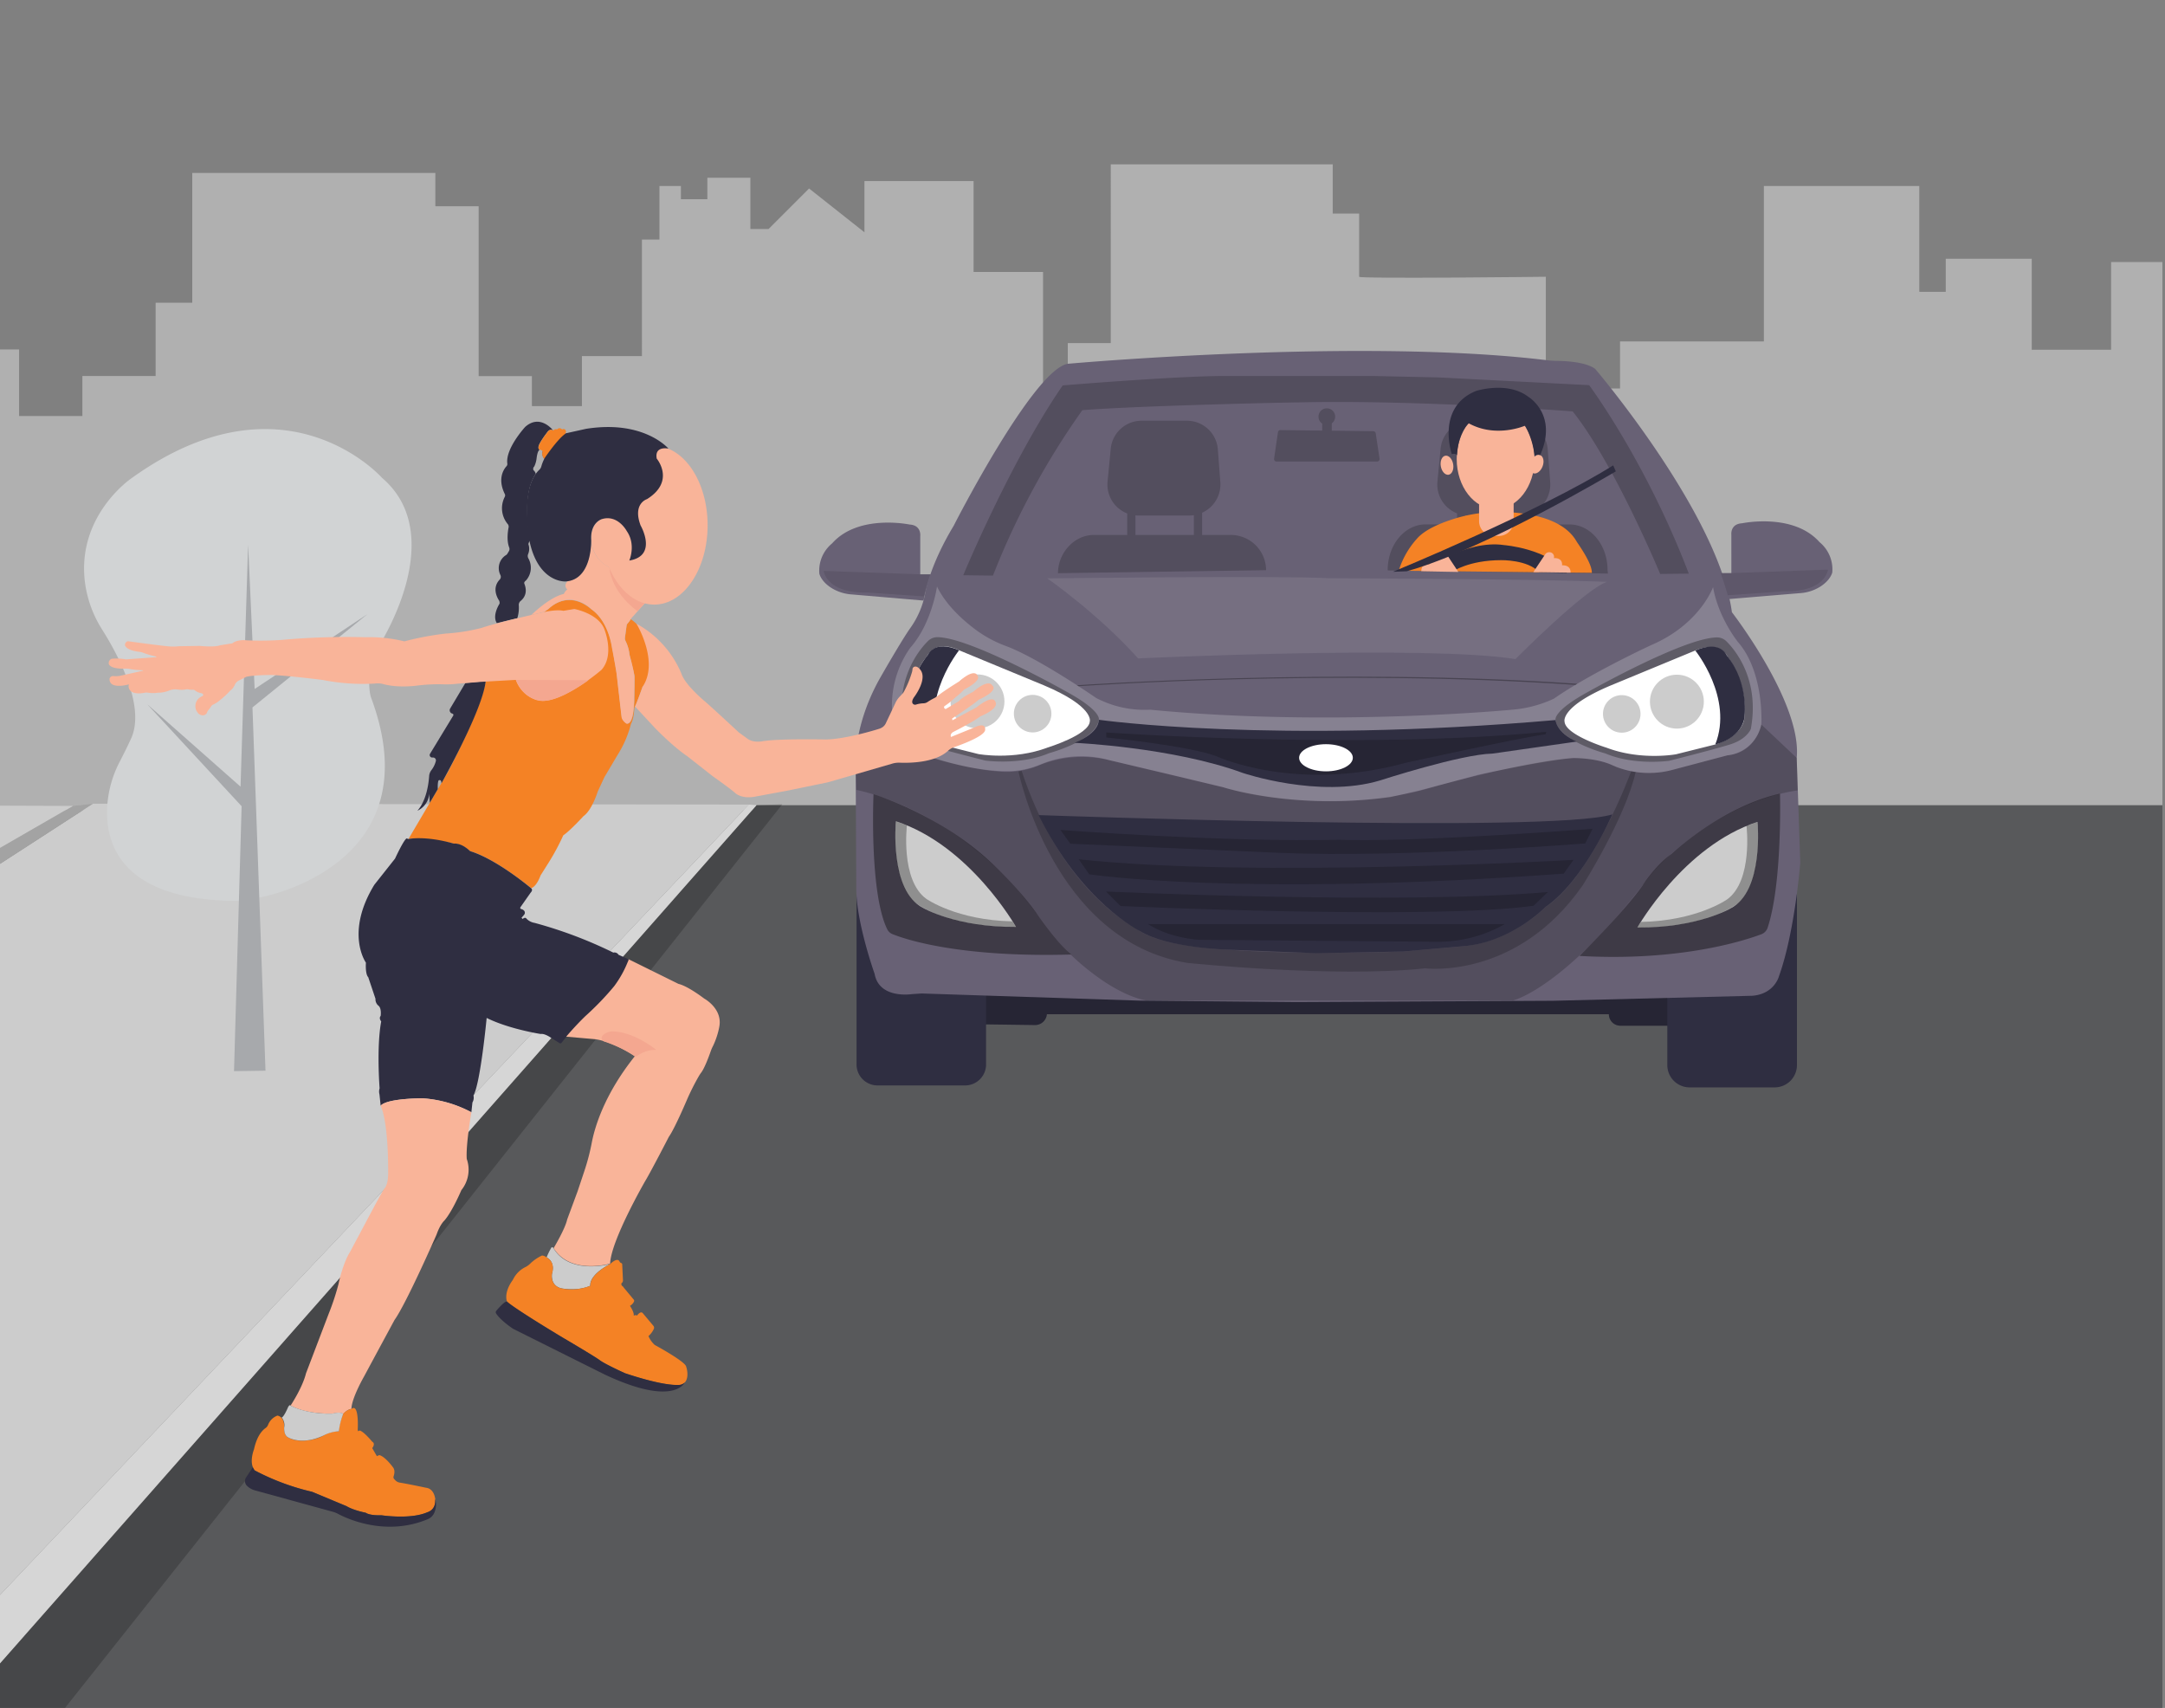 <svg id="b3ae208a-67c5-4c84-b174-9e419ae3908c" data-name="Layer 1" xmlns="http://www.w3.org/2000/svg" xmlns:xlink="http://www.w3.org/1999/xlink" width="865.76" height="682.89" viewBox="0 0 865.76 682.89"><rect x="0" y="0" width="865.76" height="682.89" fill="#808080" stroke="none"/><defs><clipPath id="b2a3d9b3-8021-4981-a6eb-a8851426250b"><rect id="bc1ebb7e-6e7b-4b48-a481-ed65d4ffed8a" data-name="SVGID" y="3" width="864.72" height="681" fill="none"/></clipPath></defs><g clip-path="url(#b2a3d9b3-8021-4981-a6eb-a8851426250b)"><path d="M-102.88,66.48H-47v73.24H7.64v26.63h25.3v-16H62.23v-29.3H76.88V69.15h97.21V82.46H191.4v67.92h21.3v12h20v-20h24V95.78h7V74.37h8.59v5.29h10.58v-8.6h17.2v20.5h7.27l16.2-16.2,22.15,17.52V72.39h43.64v36.36h27.77V167.6H427V137.18h17.19V65.7h88.75V85.39h10.57v25.27c0,.88,74.65,0,74.65,0v44.67h29.68V136.52h57.52V74.37h62.15v42.32h10.58V103.46h34.39v36.37h31.73V104.78h35V75.69h9.25V53.87h17.86V324H-100.2Z" fill="#ccc" opacity="0.63"/><polygon points="-17.03 684.39 302.53 321.94 905.95 321.94 905.95 684.5 -17.03 684.39" fill="#58595b"/><polygon points="-17.03 684.39 -43.98 684.13 299.44 321.71 302.53 321.94 -17.03 684.39" fill="#ccc"/><polygon points="-17.03 684.39 -43.98 684.13 299.44 321.71 302.53 321.94 -17.03 684.39" fill="#fff" opacity="0.2"/><polygon points="37.13 321.35 -100.4 410.39 -100.4 684.57 -43.98 684.13 299.44 321.71 37.13 321.35" fill="#ccc"/><polygon points="-100.4 396.95 29.19 322.23 37.13 321.35 -100.4 410.39 -100.4 396.95" fill="#ccc"/><polygon points="-100.4 396.95 29.19 322.23 37.13 321.35 -100.4 410.39 -100.4 396.95" opacity="0.2"/><polygon points="29.19 322.23 -99.96 321.79 -100.4 396.95 29.19 322.23" fill="#ccc"/><polygon points="24.77 684.44 312.85 321.57 302.53 321.94 -17.03 684.39 24.77 684.44" opacity="0.2"/><path d="M104.46,358.71s69.19-12.47,43.85-80c0,0-2.82-8.85,3.22-20.51,0,0,28.56-43.85,1.2-67.18,0,0-38.82-43.94-100.2.24,0,0-22.43,15.17-18.43,42.48a46.55,46.55,0,0,0,6.82,18.1c5.52,8.75,17.39,30,11.61,43.2,0,0-1.44,3.29-4.67,9.54a44.28,44.28,0,0,0-5,18.19C42.1,338,49,360.22,95.52,360.22A53.4,53.4,0,0,0,104.46,358.71Z" fill="#d1d3d4"/><polygon points="93.58 428.28 96.62 322.35 58.85 281.55 96.19 314.54 99.22 217.73 101.83 275.47 146.98 245.51 100.96 282.85 106.17 428.1 93.58 428.28" fill="#a7a9ac"/></g><path d="M390.87,409.53l23,.31a4.71,4.71,0,0,0,4.76-4.32H643.37a4.59,4.59,0,0,0,4.59,4.59h21.71V397.74l-280.95-2.09Z" fill="#2f2e41"/><path d="M390.87,409.53l23,.31a4.71,4.71,0,0,0,4.76-4.32H643.37a4.59,4.59,0,0,0,4.59,4.59h21.71V397.74l-280.95-2.09Z" opacity="0.2"/><path d="M666.79,357.54h51.79a0,0,0,0,1,0,0v68.31a8.92,8.92,0,0,1-8.92,8.92h-34a8.92,8.92,0,0,1-8.92-8.92V357.54A0,0,0,0,1,666.79,357.54Z" fill="#2f2e41"/><path d="M342.53,356.76h51.79a0,0,0,0,1,0,0v68.83a8.4,8.4,0,0,1-8.4,8.4h-35a8.4,8.4,0,0,1-8.4-8.4V356.76A0,0,0,0,1,342.53,356.76Z" fill="#2f2e41"/><path d="M426.93,145.46s117-10.52,191.64-1.44a37.83,37.83,0,0,0,4,.28c3.57,0,11.77.46,15.33,3.2,0,0,49.35,57.87,54.67,97.28,0,0,28.05,36.21,25.92,58.22l1.42,41.89s-2.13,27.69-8.52,45.44c0,0-1.78,7.1-10.65,7.81l-79.6,2-102.59.52L456,400.1l-87.41-2.88-3.92.26s-13.09,2.09-14.92-8.11c0,0-7.59-21.2-7.33-34.81l-.26-51s-.26-15.18,10.21-33.24c0,0,8.37-14.66,11.77-19.37a35.32,35.32,0,0,0,5.76-13.34s1.57-11,11.52-27.48C381.4,210.1,413.06,148.07,426.93,145.46Z" fill="#686175" data-primary="true"/><path d="M688.05,229.13h4.3V213.79s-.54-4.3,4.31-4.57c0,0,20.44-4.31,30.94,7.53a14.09,14.09,0,0,1,5.11,12.11s-.65,3.23-5.2,5.94a17.36,17.36,0,0,1-7.46,2.34l-28.86,2.4A47.19,47.19,0,0,0,688.05,229.13Z" fill="#686175" data-primary="true"/><path d="M692.35,229.13,731,227.76s-.91,9-17.53,8.64L690.93,238s-1.71-5.9-2.88-8.84Z" opacity="0.1"/><path d="M711.8,317.32s1,35.76-4.95,53.63a4.18,4.18,0,0,1-2.49,2.59c-6.81,2.56-32.59,10.95-72.73,8.67,0,0,17.16-16.89,25.21-28.16,0,0,5.09-8,11.52-12.6C668.36,341.45,688.21,322.68,711.8,317.32Z" opacity="0.4"/><path d="M372.34,229.63H368V214.3s.54-4.31-4.3-4.58c0,0-20.45-4.3-30.94,7.54a14.07,14.07,0,0,0-5.11,12.1s.64,3.23,5.19,5.94a17.6,17.6,0,0,0,7.47,2.35l29,2.47A79.38,79.38,0,0,1,372.34,229.63Z" fill="#686175" data-primary="true"/><path d="M368,229.63l-38.62-1.37s.92,9,17.54,8.64l22.5,1.57a86.4,86.4,0,0,1,2.56-8.82Z" opacity="0.1"/><path d="M432.81,164a308.45,308.45,0,0,0-35.74,66.14L385.19,230s19-45.81,39.78-75.9c0,0,48.44-4,66.08-3.75h58.71l25.36.55L635.48,154s22.65,30.31,39.86,75.36l-11.45.12s-18.47-44.38-35-65c0,0-61.75-4.69-109.71-3.59C519.17,160.81,455.62,162.17,432.81,164Z" opacity="0.2"/><path d="M669.41,307.67a37.09,37.09,0,0,1-23.08-1c-.57-.3-1.28-.61-2.05-.92a39.12,39.12,0,0,0-18.15-2.43c-19.73,2-52.25,11.15-52.25,11.15-42.94,13.07-84.68.34-84.68.34l-45.64-10.86a45.77,45.77,0,0,0-28,2.05,33.1,33.1,0,0,1-14.68,2.57c-16.57-.85-37.41-8.86-37.41-8.86-6.45-1.7-6.11-10.35-6.11-10.35l-15.21,14.19.28,12.28s42.65,7.61,73.62,51.65a95.21,95.21,0,0,0,15.89,17.65c7.24,6.21,16.88,12.95,26.36,14.91H604.94s20.31-4.55,54.19-49a60.53,60.53,0,0,1,7.25-7.93c8.73-8,28.48-23.61,52.49-27.08l-.4-13-14.13-13.34S702.19,301,690.8,302Z" opacity="0.2"/><path d="M408.55,308.21c13.29,40.31,35.6,56.75,43.22,61.38,1.44.87,2.84,1.81,4.25,2.76,9.19,6.18,34.51,7.33,34.51,7.33,30.62,2.36,70.47.76,70.47.76l24-2.11c19.8-1.92,33-15.66,33-15.66,19-12.36,34.28-54.3,34.28-54.3l1.81.28C649.89,327.23,632.9,354,632.9,354c-26.43,37.95-63,33.17-63,33.17-36.51,3.92-95.11-2.17-95.11-2.17-53.77-8.79-67.51-76.54-67.51-76.54Z" opacity="0.2"/><path d="M415.34,325.9s204.93,7.41,229.38-.28c0,0-11.17,26.31-26.74,37.05,0,0-13.8,14.25-33,15.66l-24,2.11-34.68.67-35.79-1.43S466.75,379,456,372.35C456,372.35,432.64,361.06,415.34,325.9Z" fill="#2f2e41"/><path d="M636.84,331.4l-2.92,5.83S561.19,343.05,512,341l-84-3.66-3.93-5.5s65.95,5,111.75,3.93C535.8,335.72,556.77,337.28,636.84,331.4Z" opacity="0.2"/><path d="M431.38,343.57l4.19,6s59.93,9.16,189.74-.26l3.92-5.5S501.32,351.16,431.38,343.57Z" opacity="0.2"/><path d="M619,356.65l-5.76,5.5c-41.61,5.76-165.16.1-165.16.1l-5.79-5.8S560.4,361.89,619,356.65Z" opacity="0.2"/><path d="M459.12,369.48H601.75a54,54,0,0,1-27,7.06l-95.26-.78S468,375.24,459.12,369.48Z" opacity="0.2"/><path d="M374.7,234.49S372.61,249.36,364,259a40,40,0,0,0-6.66,30.33s-1,8,6.11,10.35c0,0,20.27,8.45,38.82,8.68a34.76,34.76,0,0,0,14-2.78,42,42,0,0,1,27.3-1.66l22.94,5.41,22.7,5.45s27.11,9.15,66.75,3.94l11.47-2.61,23.47-6.26s25.82-5.74,38.34-6.78c0,0,9.5.09,15,2.65a36.12,36.12,0,0,0,25.13,1.94L690.8,302a15.53,15.53,0,0,0,13.54-12.36s1.3-20.74-9.39-33c0,0-7.82-9.65-9.91-21.91,0,0-5.22,14.87-24.77,23.21,0,0-24.26,11.22-38.86,21.39a48.3,48.3,0,0,1-16.69,4.43s-72.76,7-144.74,0a41.89,41.89,0,0,1-21.65-4.69s-23.06-16-36.24-20.84a48.39,48.39,0,0,1-12.59-6.95C384.25,247.27,378,241.39,374.7,234.49Z" fill="#fff" opacity="0.2"/><path d="M371.1,256.3c-3.66,3.63-13.39,15.41-9.78,35.05,0,0,1.47,4.08,8.33,6.21S394,304.09,394,304.09s13.89,2,25.49-2.94c0,0,18.94-5.06,19.92-13.4,0,0,1.31-3.43-13.06-11.27,0,0-38.22-21.59-51.46-21.72A5.32,5.32,0,0,0,371.1,256.3Z" opacity="0.3"/><path d="M383.54,260s-9-4.82-12.91,2.45c0,0-8.09,8.7-6.69,24.82,0,0,.49,6.87,11.59,10.3l15.69,3.92s14,2.61,27.76-2.62c0,0,16.5-5.06,16.83-10.45,0,0,1.8-5.88-18.3-14.38Z" fill="#fff"/><path d="M383.54,260s-15.36,18.94-8,37.57c0,0-10.48-2.84-11.59-10.3,0,0-2.29-13.88,7-25.31C371,262,373.25,255.57,383.54,260Z" fill="#2f2e41"/><circle cx="390.89" cy="280.44" r="10.78" fill="#ccc"/><circle cx="412.94" cy="285.34" r="7.51" fill="#ccc"/><path d="M690.36,256.4c3.66,3.63,13.38,15.41,9.78,35.05,0,0-1.47,4.08-8.33,6.21s-24.34,6.53-24.34,6.53-13.89,2-25.49-2.94c0,0-19-5.06-19.93-13.39,0,0-1.3-3.43,13.07-11.27,0,0,38.22-21.6,51.45-21.73A5.32,5.32,0,0,1,690.36,256.4Z" opacity="0.3"/><path d="M677.92,260.09s9.39-4.39,12.91,2.45a36.9,36.9,0,0,1,6.69,24.83s-.49,6.86-11.6,10.29l-15.68,3.92s-14,2.61-27.77-2.62c0,0-16.49-5.06-16.82-10.45,0,0-1.8-5.88,18.29-14.37Z" fill="#fff"/><path d="M677.92,260.09s15.36,19,8,37.57c0,0,9.81-2,11.6-10.29,0,0,2.29-13.89-7-25.32C690.5,262.05,688.21,255.68,677.92,260.09Z" fill="#2f2e41"/><circle cx="670.57" cy="280.54" r="10.78" fill="#ccc"/><circle cx="648.52" cy="285.44" r="7.51" fill="#ccc"/><g opacity="0.3"><path d="M431.28,274.37l-.63-.38c1-.07,104.18-7.28,200.08-.6l-.72.46C534.15,267.18,432.29,274.29,431.28,274.37Z"/></g><path d="M642.6,232.64c-8.94,3-36.58,30.88-36.58,30.88-35.49-5.69-150.9-.27-150.9-.27-16-17.88-36.31-32-36.31-32s94.13-1.14,112.7-.06C531.51,231.22,610.55,231.37,642.6,232.64Z" fill="#fff" opacity="0.09"/><path d="M428.37,381.65c-44.52,1.24-66.15-6-71.49-8.16a4,4,0,0,1-2.08-1.93c-7.24-14.72-5.49-54-5.49-54s28.12,8.55,48.83,29.05c0,0,9.89,9.38,16.28,18.45C414.42,365.05,421.83,376.2,428.37,381.65Z" opacity="0.4"/><path d="M358.27,328.37s-2.78,27.82,10.82,34.61c0,0,13.08,7.83,37.19,7.63C406.28,370.61,387.94,338.05,358.27,328.37Z" fill="#ccc"/><path d="M362.67,330s-2.65,21.87,7.76,29.39c0,0,12.05,8.55,34.41,9l1.44,2.27s-24.62.82-39.46-9.17c0,0-10.51-5.56-8.55-33.07Z" opacity="0.3"/><path d="M702.8,328.61s2.78,27.81-10.82,34.61c0,0-13.08,7.83-37.19,7.63C654.79,370.85,673.13,338.29,702.8,328.61Z" fill="#ccc"/><path d="M698.41,330.23s2.64,21.87-7.77,29.39c0,0-12,8.55-34.41,9l-1.44,2.27s24.62.82,39.46-9.17c0,0,10.51-5.57,8.55-33.07Z" opacity="0.3"/><path d="M630.46,296.51l-33.61,4.8c-12.57.23-45,10.74-45,10.74-24.46,7.32-54.86-3-54.86-3C469.06,298.79,429.74,297,429.74,297c10.26-4.18,9.66-9.21,9.66-9.21s69.66,9.9,182.65.11C622.05,287.86,622.23,292.85,630.46,296.51Z" fill="#2f2e41"/><path d="M618.33,292.6c-75.33,7.34-175.94.26-175.94.26v2s33.12,3.29,44.24,7.58c0,0,31.6,14.66,75.58,2.53,0,0,47.27-10.36,55.87-11.37Z" opacity="0.2"/><ellipse cx="530.24" cy="302.98" rx="10.74" ry="5.43" fill="#fff"/><path d="M491.92,213.89h-11.2V205A12.41,12.41,0,0,0,488,192.84l-1-13.14a12.38,12.38,0,0,0-12.35-11.48H456.5a12.37,12.37,0,0,0-12.32,11.19l-1.27,13.14a12.39,12.39,0,0,0,7.85,12.74v8.6H437.4c-7.94,0-14.33,7.35-14.33,15.29l83.22-1.2A14.12,14.12,0,0,0,491.92,213.89Zm-37.87-7.83a11.51,11.51,0,0,0,1.18.06h20.39a13.38,13.38,0,0,0,1.8-.13v7.9H454.05Z" opacity="0.2"/><path d="M627.66,209.7h-15V205a12.39,12.39,0,0,0,7.25-12.19l-1-13.14a12.38,12.38,0,0,0-12.35-11.48H588.42a12.38,12.38,0,0,0-12.33,11.19l-1.27,13.14a12.39,12.39,0,0,0,7.85,12.74v4.41H570.11c-8.38,0-15.18,8.15-15.18,18.21l.14.2L643,229.33l-.16-1.42C642.84,217.85,636.05,209.7,627.66,209.7ZM586,206.06a11.31,11.31,0,0,0,1.17.06h20.39a13.38,13.38,0,0,0,1.8-.13v3.71H586Z" opacity="0.2"/><path d="M551.67,183.41l-1.54-10.18a1,1,0,0,0-1-.83l-16.58-.2v-2.92a3.33,3.33,0,1,0-3.82.08c0,.86,0,1.94,0,2.8l-16.69-.2a1,1,0,0,0-1,.84l-1.55,10.62a1,1,0,0,0,1,1.12H550.7A1,1,0,0,0,551.67,183.41Z" opacity="0.2"/><path d="M559.33,228.18a34.34,34.34,0,0,1,7.22-12.72c3.27-3.81,9.85-6.48,15.43-8.18a60.53,60.53,0,0,1,19.75-2.56c9.52.33,23,2.46,28.45,11.3.23.38.45.75.7,1.11,1.29,1.94,5.8,8.42,5.68,11.91Z" fill="#f48225" data-secondary="true"/><path d="M615.47,228.75c-4.58-5-15.16-4.78-15.16-4.78-12.95,0-19.49,4.58-19.49,4.58l-12.43-.13s17.79-12.83,33.1-10.47c0,0,17.41,1.31,25,11.12Z" fill="#2f2e41"/><path d="M583.17,228.68l-4.83-7.3a2,2,0,0,0-3.06-.43,1.85,1.85,0,0,0-.48,1.84s-3.53-.39-3.27,2.88c0,0-3.27-.52-3.14,2.75Z" fill="#f9b499"/><path d="M613.15,228.75l4.68-7a2,2,0,0,1,3.07-.43,1.87,1.87,0,0,1,.48,1.84s3.53-.39,3.27,2.88c0,0,3.53-.35,3.39,2.92Z" fill="#f9b499"/><ellipse cx="598.09" cy="183.53" rx="15.57" ry="20.02" fill="#f9b499"/><ellipse cx="614.48" cy="185.58" rx="3.88" ry="2.52" transform="translate(218.12 690.48) rotate(-68.67)" fill="#f9b499"/><ellipse cx="582.03" cy="185.32" rx="2.52" ry="3.88" transform="matrix(0.98, -0.17, 0.17, 0.98, -23.26, 103.34)" fill="#f9b499"/><path d="M580.56,181.57s-6.42-18.71,9.68-25.25c0,0,12.56-4.06,20.94,2.35,0,0,11.92,7.07,4.72,23.29,0,0-1.58-.65-2.24.53a32,32,0,0,0-3.79-12.3s-11.52,5.1-22.51-.92c0,0-4.19,3.27-4.71,12.82C582.65,182.09,582.39,181.18,580.56,181.57Z" fill="#2f2e41"/><path d="M591.42,198.19h13.87a0,0,0,0,1,0,0v10.18a5.91,5.91,0,0,1-5.91,5.91h-2a5.91,5.91,0,0,1-5.91-5.91V198.19A0,0,0,0,1,591.42,198.19Z" fill="#f9b499"/><path d="M557,228.63s58.79-24.19,88.09-42.56l1.06,2.39s-52.73,31.43-83.62,39.95Z" fill="#2f2e41"/><path d="M252.22,247.56a15.23,15.23,0,0,1,6.53,10.1s3.36,11.9-1.81,17c0,0-2.39,6.78-3.27,8.39,0,0-.15,4.45-1.34,6.31a42.33,42.33,0,0,1-5.07,12l-5.54,9.32-2.69,5.8s-2.28,7.45-5.7,9.83c0,0-5.49,6-8.07,7.66a92.43,92.43,0,0,1-5.91,11l-3.2,5.07s-1.45,4.35-3.73,5.07c0,0-14.67-12.12-24.44-14.76,0,0-2.9-3-6.46-3,0,0-11.74-2.91-18.21-1.85L179,308.91s14-26.52,15.18-36.55l23.47-27.68,1.66-1.17s7.52-8.13,17.19.13c0,0,5.88,3.46,8,13.76,0,0,2.23,11.54,2.43,14.75l1.71,14.6a3.94,3.94,0,0,0,2.09,2.59s1.95.51,2.62-4.92a54.08,54.08,0,0,0,.36-6.11l.06-8.08-2-8.43a17.12,17.12,0,0,0-1.58-5.5,2.24,2.24,0,0,1-.24-1.44l.65-4.77a1.65,1.65,0,0,1,.34-.75A8.49,8.49,0,0,0,252.22,247.56Z" fill="#f48225" data-secondary="true"/><path d="M258,241l-5.66,6.35a11.05,11.05,0,0,1-1.45,2,1.47,1.47,0,0,0-.34.75l-.65,4.77a2.47,2.47,0,0,0,.24,1.44,15,15,0,0,1,1.58,5.5s2.07,7,2,9.45c0,0,0,4.56-.14,7.66,0,0,.2,10.47-2.93,10.43a.31.31,0,0,1-.19-.06,4.78,4.78,0,0,1-1.72-1.93,3.47,3.47,0,0,1-.24-1l-2-17.48s-1.24-7.25-1.79-9.81c0,0-1.24-10.62-8.21-15.46,0,0-8.08-8.42-17.19-.13l-1.66,1.17-5.17,1.24s7.24-7.18,13-8.42a4.4,4.4,0,0,1,1.38-1.79s-1.79-1.45.21-3.38a8.44,8.44,0,0,0,4.62-2.14s3.11-2.56,4.08-8.42a53.91,53.91,0,0,0,.69-6.08,12.42,12.42,0,0,0,7.23,11.11S248.07,238,258,241Z" fill="#f9b499"/><path d="M198.69,249.16s8.21-2.08,8.16-1.93a14.31,14.31,0,0,0,.62-5.09,2,2,0,0,1,.71-1.85c1.22-1,3-3.16,1.5-6.91,0,0-.32-.62.62-1.25a7.64,7.64,0,0,0,1-8.86,2,2,0,0,1-.13-1.69,5.4,5.4,0,0,0,.12-4,3.38,3.38,0,0,1,.74-1.55s-3.85-17.83,2.21-26.57a2.66,2.66,0,0,0-.9-1.45,1.31,1.31,0,0,1,.32-1.52,10.44,10.44,0,0,0,.93-3.32s.31-3,1.21-3.31c-.62-.26-.48-1.23-.48-1.23.2-1.58,3.55-5.87,3.55-5.87,1.07-1.53,2.23-.7,2.36-.6-.22-.3-5.26-6.74-11.2-1.48,0,0-8,8.65-7.15,14.72a1.28,1.28,0,0,1-.33,1c-1.11,1.22-3.7,5-.69,11.12a1.26,1.26,0,0,1,0,1.12,9.85,9.85,0,0,0,1.19,10.91,1.61,1.61,0,0,1,.33,1.34c-.31,1.57-.83,5.25.24,8a1.68,1.68,0,0,1-.11,1.48l-.6,1a1.65,1.65,0,0,1-.49.53,6.13,6.13,0,0,0-2.32,8,1.63,1.63,0,0,1-.28,1.84c-1.17,1.21-2.83,3.87-.49,8a2,2,0,0,1,.42,1.66S196.68,246.06,198.69,249.16Z" fill="#2f2e41"/><path d="M272.51,269.37a40.69,40.69,0,0,0-18-20s9.25,15.18,2.41,25.29c0,0-2.28,6.56-3,7.8l8.24,8.87s7.15,7.35,12.64,11L285,310.35s6.63,4.66,8.9,6.63c0,0,2.39,2.58,8,1.55L315,316.1l15.07-3.1c.65-.13,1.3-.29,1.94-.48l24.81-7.2a9.43,9.43,0,0,1,3-.37c3.83.15,14.17.06,19.33-4.8a6.45,6.45,0,0,1,2.34-1.38c3.61-1.26,12.46-4.58,12.46-7,0,0,.52-3.21-4.24-.94l-9.42,3.83s-.67-1.29,1.24-2.17c0,0,8.08-4.09,10.46-6.06,0,0,7.81-3,6-5.95,0,0-.67-3.05-7.56,2.38L380.86,288l-.11-.72s8.54-5.59,10.61-7.51c0,0,8.18-3.52,5.39-5.75,0,0-1.19-2.89-7.61,2.59,0,0-4.61,2.28-5.59,3.68l-5.39,3.21s-1-.31-.51-1.14a28.77,28.77,0,0,0,4.45-3.57,28.38,28.38,0,0,0,3.47-3.11s7.09-3.42,5.28-5.59c0,0-.94-3.21-7.3,2.38,0,0-5.66,3.44-8.33,5.59a9.74,9.74,0,0,1-1.63,1.07,23,23,0,0,0-2.66,1.54,3,3,0,0,1-1.6.53,11,11,0,0,0-3,.5,1.19,1.19,0,0,1-1.29-.33c-.34-.41-.46-1.16.42-2.53,0,0,6.62-8.48,1.58-12a1.61,1.61,0,0,0-1.22-.3,1.11,1.11,0,0,0-.93,1.08,5.46,5.46,0,0,1-.18,1.06,41.37,41.37,0,0,1-3.35,8.07,5.29,5.29,0,0,1-.55.7l-1.22,1.29A9,9,0,0,0,358,281.2l-3.78,8a3.8,3.8,0,0,1-1.61,1.73l-.39.21a3.13,3.13,0,0,1-.6.24c-2,.63-13.44,4.1-21.25,4.29,0,0-19.16-.41-25.58.72,0,0-3.72.73-6-1.13l-3.31-2.39S284.06,282.23,281.37,280C281.37,280,273.87,273.7,272.51,269.37Z" fill="#f9b499"/><path d="M146.32,384.89c-.26,5,.93,5.8.93,5.8l2.9,8.64a3.3,3.3,0,0,0,1.14,2.74c1.39,1,.93,4.14.93,4.14-.83.94.22,2.18.22,2.18-1.93,10.35-.64,26.76-.64,26.76a4.24,4.24,0,0,0-.05,2.43l.47,4.51c2.64-3,16.72-2.95,16.72-2.95a47.91,47.91,0,0,1,19.56,5.59l.42-3.93a3.79,3.79,0,0,0,.41-2.8c2.8-4.87,5.28-31,5.28-31,9,4.48,21.6,6.42,21.6,6.42,1.66-.28,4.14,1.52,4.14,1.52l3.48,2.17a.53.53,0,0,0,.68-.12l1.92-2.4c2.14-3,14.23-14.51,14.23-14.51a42.3,42.3,0,0,0,9.81-14.16,14.11,14.11,0,0,1,.66-1.42c.45-.89.11-1,.11-1l-3.9-1.76a1.88,1.88,0,0,0-2.07-.86A174.79,174.79,0,0,0,213.79,369a5.82,5.82,0,0,1-3.2-1.63c-.55-.93-1.59.07-1.59.07l-.45-.48,1-1.17a1.26,1.26,0,0,0-.22-1.9,2.34,2.34,0,0,0-.92-.42.48.48,0,0,1-.31-.72l4.07-5.8c1.17-1.24.21-1.82.21-1.82S198.66,343.54,188,340.31c-3.68-3.53-6.47-3-6.47-3-11.59-3.31-18.21-1.85-18.21-1.85l-.69-.24c-1.13.42-4.66,8.08-4.66,8.08l-8.28,10.46C137.88,373.09,146.32,384.89,146.32,384.89Z" fill="#2f2e41"/><path d="M251.24,383.47l20.12,9.94s3,.42,10.28,5.87c0,0,7.39,4,6,11.25a30.92,30.92,0,0,1-2.49,7.63,15.43,15.43,0,0,0-.88,2c-.76,2.18-2.44,6.74-3.81,8.61a15.11,15.11,0,0,0-1.13,1.73,95,95,0,0,0-4.53,9s-5,11.8-7.32,15c0,0-7.25,14.07-9.42,17.63,0,0-13.77,23.83-14.08,33.11,0,0-15.79,4.65-22.6-6.19,0,0,4.64-7.73,5.42-11.45l4.18-11.3,2.73-8.18a86.63,86.63,0,0,0,2.9-11.07c1.19-6.28,5-19.42,17.27-34.76,0,0-9-6-16.09-6.8l-11.37-1s3.64-4.35,7.68-8.23a112.44,112.44,0,0,0,11.54-12,42.76,42.76,0,0,0,5.48-9.85S251.57,383.77,251.24,383.47Z" fill="#f9b499"/><path d="M253.89,422.42c.62.46,3.06-2.74,8.55-2.63,0,0-8.42-7.08-17.18-7.39a5.64,5.64,0,0,0-3.82,1.22c-.88.73-1.4,1.72,0,2.76C241.47,416.38,248.85,418.69,253.89,422.42Z" fill="#f4a790"/><path d="M221.39,499.18s-.6-1.19-1.15.1a25.23,25.23,0,0,0-1.66,3.47s3.57,1.45,2.17,6.47c0,0-.88,4.61,3.52,5.85,0,0,6.37,1.4,11.8-1,0,0-1-4,7.92-8.67C244,505.37,227.93,509.9,221.39,499.18Z" fill="#ccc"/><path d="M202.79,520.51c3.63,3.21,22.15,14.29,22.15,14.29s12.84,7.55,14.91,9.1,10.05,5.18,10.05,5.18c13.2,4.4,19.22,4.83,21.65,4.69a3.44,3.44,0,0,0,2.27-1,3.49,3.49,0,0,0,.58-.84c1.12-2.37,0-5.46,0-5.46-.14-2-12.6-8.73-12.6-8.73a10.31,10.31,0,0,1-2.48-3.53,8.64,8.64,0,0,0,2.17-2.94,1.19,1.19,0,0,0-.21-1.17l-4.19-5c-.93-1.19-2.38.94-2.38.94-.36-.47-1.3,0-1.3,0,.27-1.34-1.5-3.93-1.5-3.93a3.68,3.68,0,0,0,1.59-1.65.74.74,0,0,0-.08-.84l-4-4.81a1.62,1.62,0,0,0-.53-.6.79.79,0,0,1-.37-.57l-.06-.35a.21.21,0,0,1,.08-.21,1.37,1.37,0,0,0,.58-1.12v-.08l-.31-6.38a.51.51,0,0,0-.36-.48,1.21,1.21,0,0,1-.71-.64c-.28-.62-1.15-1.41-3.77,1.05,0,0-8.11,3.95-7.9,8.66a20.35,20.35,0,0,1-11.81,1c-4.5-1.33-3.52-5.85-3.52-5.85,1.5-4.9-2.17-6.47-2.17-6.47a3,3,0,0,0-1.82-.78,17.31,17.31,0,0,0-4.74,3.26,7.46,7.46,0,0,1-1.83,1.33,10.78,10.78,0,0,0-4.88,4.73,4.4,4.4,0,0,1-.39.66C201.2,517.24,202.79,520.51,202.79,520.51Z" fill="#f48225" data-secondary="true"/><path d="M198.4,525.19c2,3,6.81,6.12,6.81,6.12l36.63,18.28c26.81,12.59,31.6,3.94,32,3.14a3.44,3.44,0,0,1-2.27,1c-2.43.14-8.45-.29-21.65-4.69,0,0-8-3.62-10.05-5.18s-14.91-9.1-14.91-9.1-18.52-11.08-22.15-14.29c-.62-.62-3.27,2.35-4.32,3.58A.92.92,0,0,0,198.4,525.19Z" fill="#2f2e41"/><path d="M116.19,562c6.91,3.71,16.82,3.2,16.82,3.2,3.81-.72,4.22.2,4.22.2,2-2.17,3.31-2.06,3.31-2.06,0-4.23,5.05-13,5.05-13,4.54-8.46,12.18-22.59,12.18-22.59,4.74-6.61,16.81-34.15,16.81-34.15,1.44-4.13,3.1-5.57,3.1-5.57,3.19-3.61,6.81-12.17,6.81-12.17a13,13,0,0,0,2.16-12.49c-.41-5.67,1.85-18.65,1.85-18.65a47.91,47.91,0,0,0-19.56-5.59s-14.08-.05-16.72,2.95c3.23,7.19,3,26.35,3,26.35.1,5.46-1.45,6.7-1.45,6.7-1.44,2.17-5.47,9.8-5.47,9.8L140,500.52c-3,4.74-4.64,12.89-4.64,12.89a99,99,0,0,1-3.92,11.87l-9.08,23.83C120.94,554.89,116.19,562,116.19,562Z" fill="#f9b499"/><path d="M101.16,586.73a4.48,4.48,0,0,0,.74,1.21,94.6,94.6,0,0,0,22.92,8.54l13.8,5.75s2.24,1.51,7.67,2.63c0,0,1.28,1.12,6.22,1,0,0,11.67,1.82,18.43-1.21,0,0,3.46-.82,3.11-5.12,0-.19,0-.4-.08-.61,0,0-.48-3.73-3.59-4.07,0,0-7.24-1.54-10.53-2.06a3,3,0,0,1-1.82-1c-.12-.14-.25-.27-.38-.4a1.06,1.06,0,0,1-.26-1.08c.31-.9.68-2.56-.29-3.7,0,0-2.86-4-5.28-4.79a2.33,2.33,0,0,0-1.1.42L148.85,579s1.45-1.79,0-2.55c0,0-3.24-4-5-4.49l-.7.28-.1-.66s.64-10.79-2.55-8.23a5.48,5.48,0,0,0-3.31,2.06s-1.72,4.17-1.72,6.88a11.67,11.67,0,0,0-6.09,1.66,15.59,15.59,0,0,1-3.11,1.29c-2.66.76-7.37,1.58-11.12-.53a2.58,2.58,0,0,1-1.19-1.48,9.45,9.45,0,0,1-.36-2.53s.48-4-2.64-4.71a6.47,6.47,0,0,0-3.74,3.64,2.77,2.77,0,0,1-1,1.33c-1.19.8-3.45,3-4.65,8.52C101.58,579.48,99.87,583.69,101.16,586.73Z" fill="#f48225" data-secondary="true"/><path d="M98.69,594a7.39,7.39,0,0,0,3.12,1.86l31.34,8.61a10,10,0,0,1,2,.81c3.75,2,19.13,9.12,35.85,2.16a5,5,0,0,0,2.49-2.2,8.14,8.14,0,0,0,.58-5.73h-.06c.35,4.3-3.11,5.12-3.11,5.12-6.76,3-18.43,1.21-18.43,1.21-4.94.16-6.22-1-6.22-1-5.43-1.12-7.67-2.63-7.67-2.63l-13.8-5.75a94.6,94.6,0,0,1-22.92-8.54,4.48,4.48,0,0,1-.74-1.21h-.06l-2.64,4A2.65,2.65,0,0,0,98.69,594Z" fill="#2f2e41"/><path d="M116.19,562s-.27-.66-1,.64c0,0-1.63,3.92-2.55,4.11a4.77,4.77,0,0,1,1,3.94s-.29,3.07,1.55,4c0,0,5.39,3.42,14.23-.76a15.1,15.1,0,0,1,6.09-1.66,28.22,28.22,0,0,1,1.72-6.88s-.66-1.11-4.22-.2C133,565.21,123.57,565.74,116.19,562Z" fill="#ccc"/><path d="M186.09,273.1,180,283.32a1.37,1.37,0,0,0,.88,2h0a.55.55,0,0,1,.35.83l-9.29,15.28a1,1,0,0,0,.78,1.45l.51,0a1.14,1.14,0,0,1,1.06,1.43,10.2,10.2,0,0,1-1.76,3.6,4.36,4.36,0,0,0-.92,2.39c-.2,2.95-1.05,9.76-4.7,13.86a8.23,8.23,0,0,0,4.76-6.79l.19,3.64,3.21-5.49s-.16-2.85.36-3.52c0,0,1.14-.62,1.08,1.24,0,0,16.65-29.55,17.7-40.94Z" fill="#2f2e41"/><path d="M258,241s-9.09-2-14.3-14.15c0,0,.13,9.22,11.18,17.5Z" fill="#f4a790"/><ellipse cx="261.64" cy="210.02" rx="21.33" ry="31.72" fill="#f9b499"/><ellipse cx="244.53" cy="217.19" rx="7.71" ry="10.39" transform="translate(-64.06 108.83) rotate(-22.26)" fill="#f9b499"/><path d="M251.63,224.17s2.82-6.32-1-11.84c0,0-3.57-6.75-10-4.76,0,0-4.64,1.31-4.22,8.35,0,0,.55,15.87-10.22,16.56,0,0-11.18.83-14.63-17,0,0-3.82-20.16,4.11-27.65a2.89,2.89,0,0,0,.8-1.33,15.73,15.73,0,0,1,1.2-3.08,3.35,3.35,0,0,1-.62-3l8.46-7,8.79-1.95c23.23-3.71,33,7.9,33,7.9s-5.66-1.26-4.68,4c0,0,7.61,9-3.9,16.2,0,0-5.86,1.75-2.54,10.54,0,0,7,12.1-4.49,14" fill="#2f2e41"/><path d="M215.84,179.87a.88.88,0,0,0,.5,0l.67.53a2.82,2.82,0,0,0,.62,3s4.89-7.3,8.16-9.77a1.29,1.29,0,0,0,.51-1.27,1.17,1.17,0,0,0-.34-.62,1,1,0,0,0-1.19,0,1.25,1.25,0,0,0-2-.05s-1-.35-1.48.49h0c-.13-.1-1.29-.93-2.36.6,0,0-3.35,4.29-3.55,5.87C215.36,178.64,215.22,179.61,215.84,179.87Z" fill="#f48225" data-secondary="true"/><path d="M107.86,269.87c5.13.06,17.27,1.51,20.47,1.91.52.06,1,.15,1.54.25a83.51,83.51,0,0,0,19.88,1.29,9.15,9.15,0,0,1,3.31.14c5.94,1.73,13.53.69,13.53.69a67.44,67.44,0,0,1,10.28-.55,37.69,37.69,0,0,0,5.87-.21l9.53-.76,14-.79a12.94,12.94,0,0,0,8.12,8,8.7,8.7,0,0,0,3.32.38c9.42-.76,22.83-12.4,22.83-12.4,5.17-5.8,1.34-15.63,1.34-15.63-2-6.83-12.21-8.7-12.21-8.7l-4.35.73c-2.9-.62-7.7.48-7.7.48s-19.71,4.43-25,6.35a78,78,0,0,1-14.49,2.28,118.57,118.57,0,0,0-16.43,3.1,59.05,59.05,0,0,0-15.63-1.65,288.58,288.58,0,0,0-33.49,1.08,124.07,124.07,0,0,1-13.89.16c-4.14-.42-5.78,1.21-5.78,1.21L88,258c-2.24.88-8.11.25-8.11.25l-8.37.13a20.06,20.06,0,0,1-4,.06c-3.68-.31-16.35-2.06-16.35-2.06A1.47,1.47,0,0,0,50,258.08c.75,1.78,4.17,2.37,5.83,2.55a5.23,5.23,0,0,1,1.49.4,38.43,38.43,0,0,0,5.1,1.47.14.14,0,0,1,0,.27l-12,.87a21.87,21.87,0,0,0-5.74-.25,1.82,1.82,0,0,0-1.12,2.25c.89,1.65,4.52,1.77,6.52,1.7a9.28,9.28,0,0,1,2.23.22,33.26,33.26,0,0,0,4.82.43.1.1,0,0,1,0,.19l-9,2a9.57,9.57,0,0,1-2.67.14,1.42,1.42,0,0,0-1.63,1,2.34,2.34,0,0,0,.94,2.24c2.18,1.44,6.8.07,6.8.07a2.16,2.16,0,0,0-.09,1.27,2.61,2.61,0,0,0,1.11,1.65c1.58,1,4.19.66,5.39.41a3.39,3.39,0,0,1,1.23,0,12.9,12.9,0,0,0,4,0,3.39,3.39,0,0,1,.64,0,12.59,12.59,0,0,0,4-.94,6.81,6.81,0,0,1,3.38-.31,9.07,9.07,0,0,0,3.24-.09,1.86,1.86,0,0,1,.78,0,6.1,6.1,0,0,0,1.76.16,1.35,1.35,0,0,1,1,.3,5.09,5.09,0,0,0,2.48,1.06,1.44,1.44,0,0,1,.57.29.52.52,0,0,1-.13.89,5.21,5.21,0,0,0-.91.49,4.22,4.22,0,0,0-.93,6.19l0,0a2.52,2.52,0,0,0,2.19,1,1.78,1.78,0,0,0,1.57-1.25,2.2,2.2,0,0,1,.45-.77,15.32,15.32,0,0,0,1.16-1.61,1.66,1.66,0,0,1,.77-.64A12.74,12.74,0,0,0,87.91,280,33.91,33.91,0,0,0,92.19,276a2.07,2.07,0,0,0,.46-.36,5.91,5.91,0,0,0,1.29-1.91c0-.1.09-.2.14-.3A3.53,3.53,0,0,1,95.71,272c1.21-.55,2.69-1.36,2.69-1.36,2.83-.76,9.73-.76,9.73-.76Z" fill="#f9b499"/><path d="M206.31,271.84l29,.14s-10.7,7.93-17.39,8.21C218,280.19,210.12,281.16,206.31,271.84Z" fill="#f4a790"/></svg>
